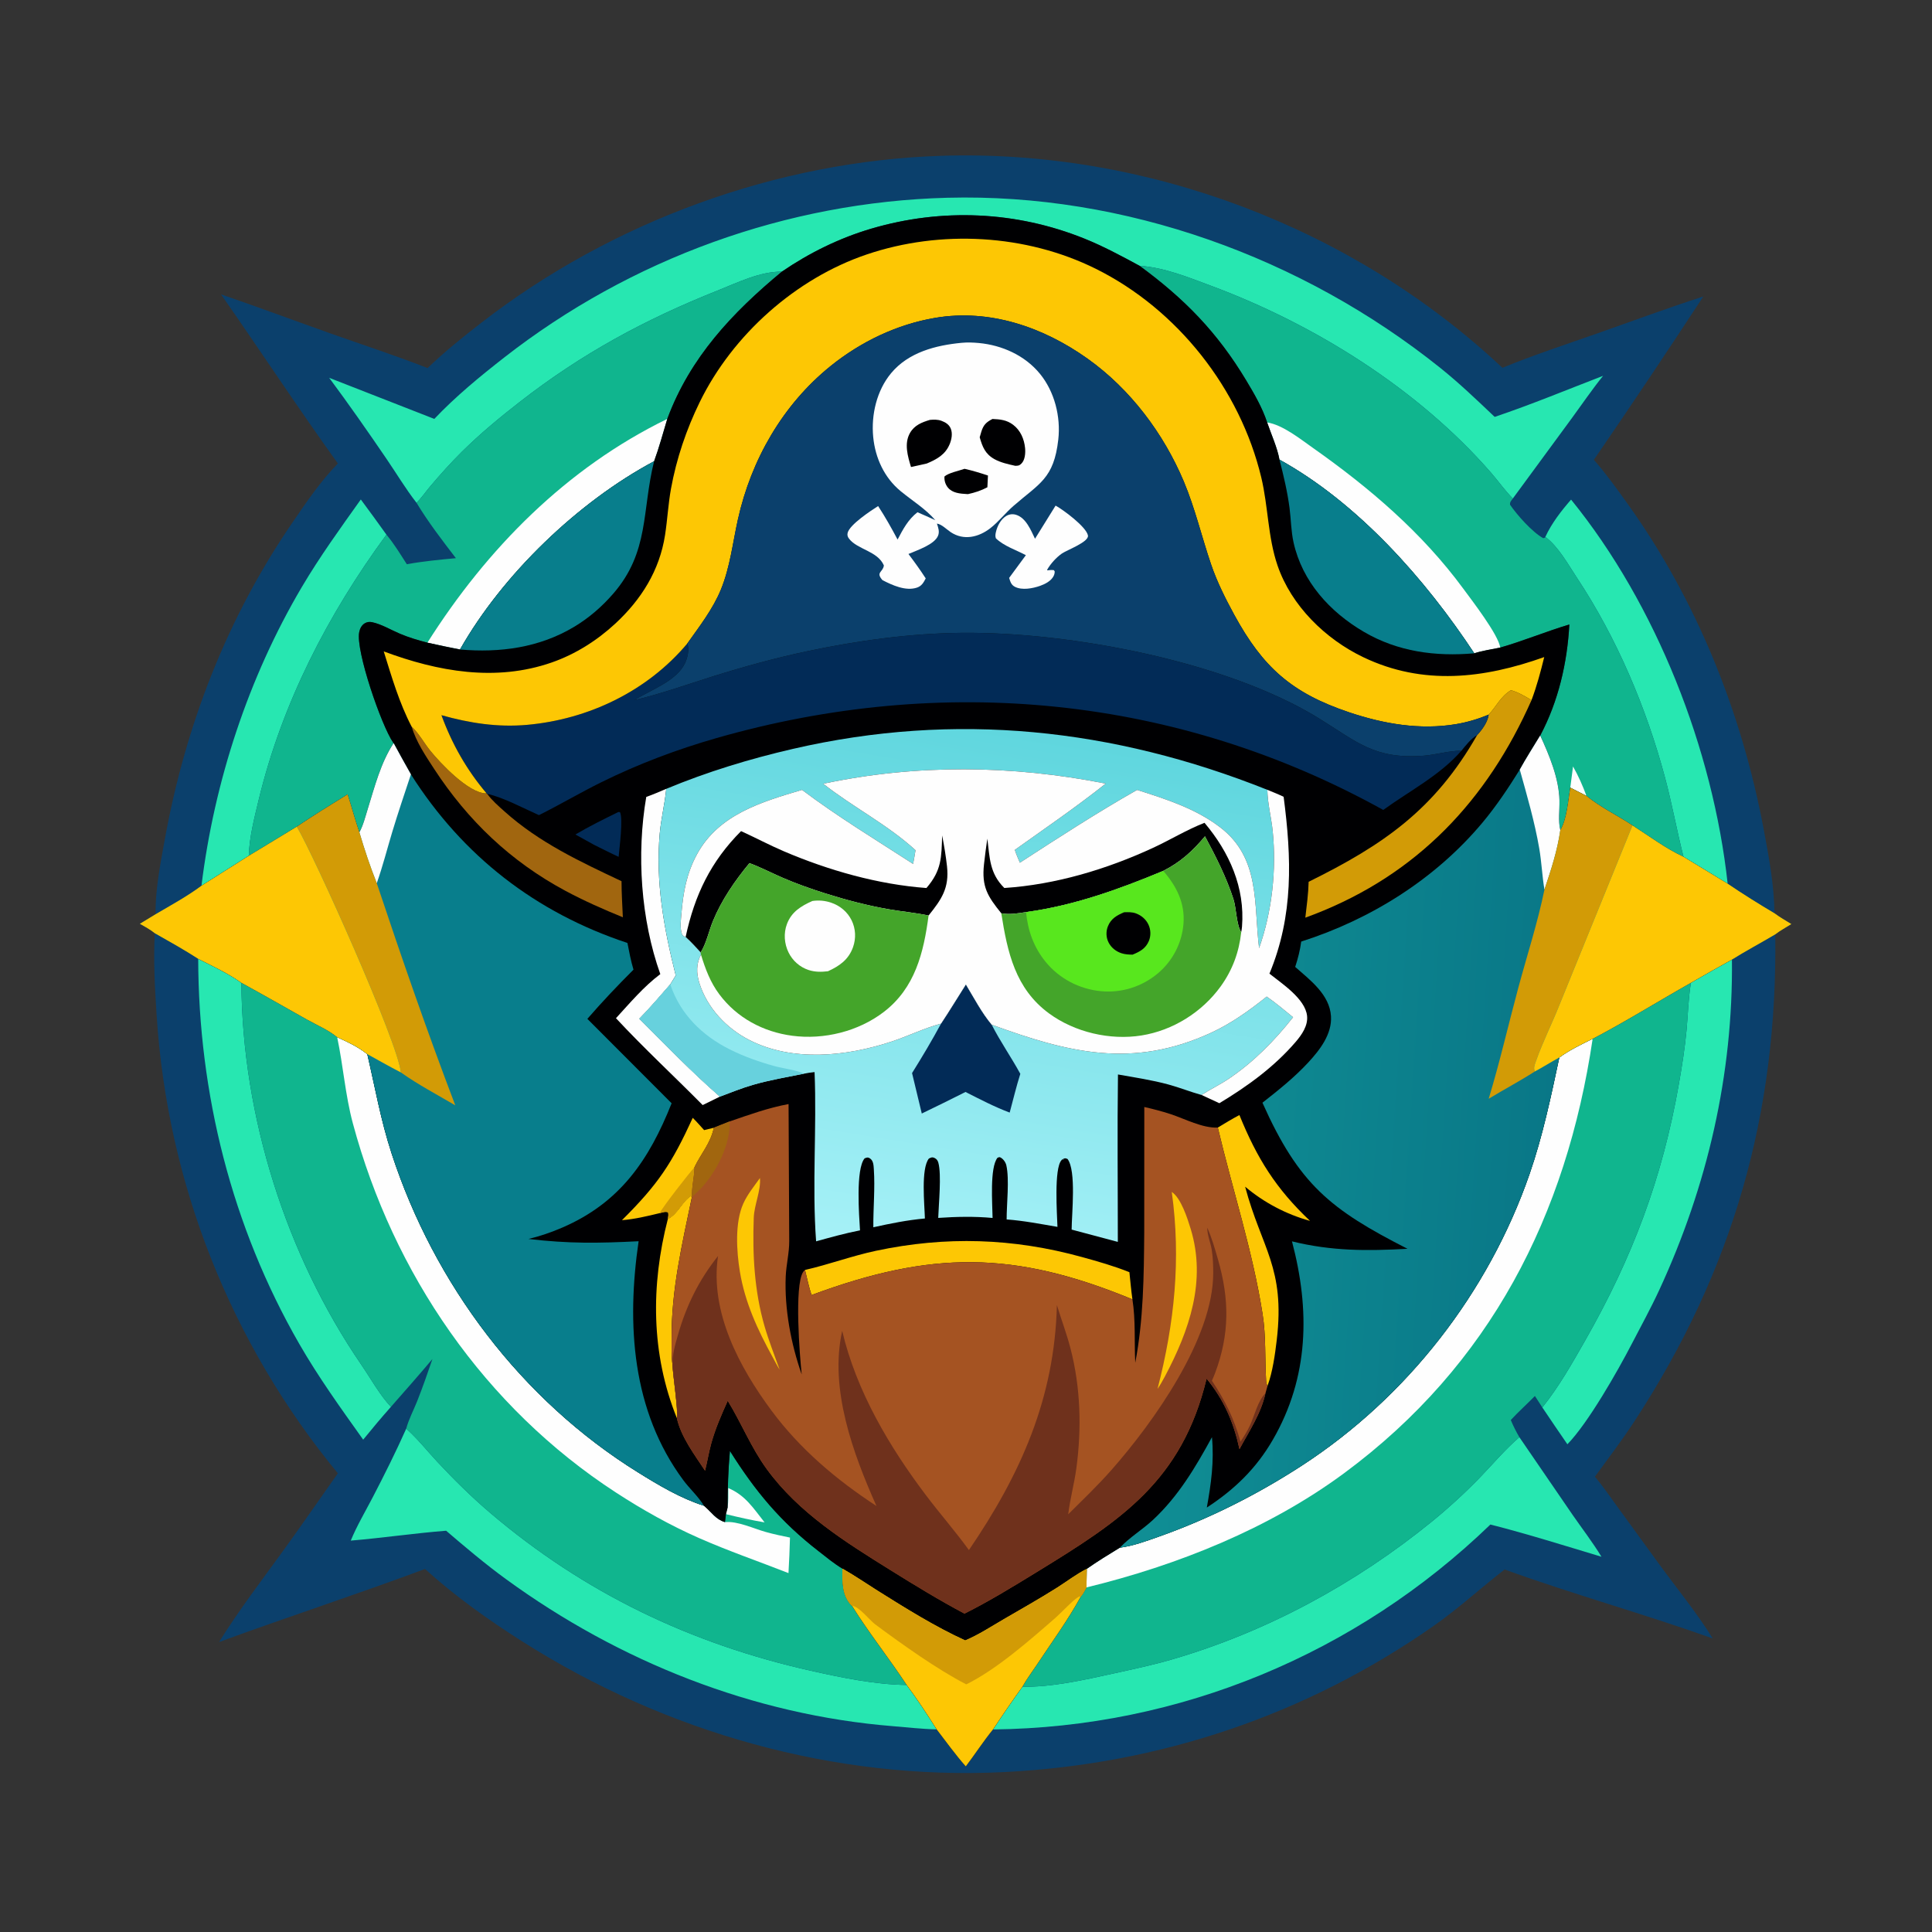 <svg width="1024" height="1024" viewBox="0 0 1024 1024" fill="none" xmlns="http://www.w3.org/2000/svg">
<rect x="0" y="0" width="1024" height="1024" fill="#333333" stroke="none"/>
<path d="M226.64 195.08C235.657 186.405 245.513 178.49 255.403 170.837C324.404 117.441 411.695 85.369 498.992 82.58C607.487 79.113 717.162 120.572 796.308 194.939C812.994 188.103 830.336 182.438 847.347 176.456C865.792 169.97 884.173 163.138 902.781 157.148C883.76 186.207 864.446 215.073 844.786 243.704C851.224 251.046 856.987 259.107 862.671 267.036C899.327 318.173 923.13 377.653 934.756 439.326C937.526 454.021 940.322 469.055 940.523 484.051C932.086 479.044 923.812 473.891 915.699 468.371L892.282 454.116C882.96 449.84 873.905 443.023 865.24 437.485C857.264 432.185 848.26 427.934 840.869 421.86L832.278 417.481C831.175 424.107 830.516 434.218 826.987 440.006C825.728 435.156 826.657 429.185 826.523 424.157C826.211 412.399 821.18 400.417 816.336 389.868C825.956 371.77 830.683 351.36 831.781 330.998C819.463 334.673 807.57 339.667 795.152 343.227C790.634 344.168 785.759 344.824 781.385 346.266C755.45 306.982 719.802 266.639 678.147 243.623C677.02 237.265 673.734 230.101 671.625 223.903C669.041 216.052 664.806 208.772 660.57 201.715C645.279 176.235 627.92 158.412 603.981 140.872C594.423 135.7 584.842 130.535 574.749 126.467C538.576 111.89 499.164 110.176 461.766 121.203C444.898 126.176 428.915 134.049 414.412 143.964C388.118 165.755 365.775 189.424 353.671 222.029C351.415 229.509 349.373 237.149 346.683 244.481C306.461 265.931 266.357 304.461 243.819 344.249C238.041 343.107 232.283 341.914 226.536 340.62C221.55 339.331 216.71 337.902 211.961 335.891C207.24 333.891 202.234 330.849 197.23 329.776C195.874 329.484 194.536 329.639 193.331 330.366C191.645 331.383 190.76 333.188 190.39 335.063C188.446 344.924 202.213 384.646 208.329 393.501C208.425 393.64 208.531 393.771 208.633 393.906C201.815 404.253 198.598 417.005 194.942 428.745C193.664 432.848 192.556 437.409 190.486 441.179C188.172 434.576 186.402 427.697 184.234 421.026C175.19 426.599 166.14 432.235 157.312 438.143L131.86 453.59L106.779 469.457C99.168 475.122 90.638 479.75 82.461 484.558C82.297 471.421 84.981 457.979 87.311 445.095C98.229 384.718 120.197 327.773 154.953 277.023C162.385 266.17 169.869 255.102 179.074 245.657C157.902 216.197 137.917 185.78 117.154 156.017C136.763 162.725 156.221 170.011 175.761 176.932C192.711 182.935 209.892 188.543 226.64 195.08Z" fill="#0B406C"/>
<path d="M832.702 264.796C877.92 320.464 907.912 397.224 915.699 468.371L892.282 454.116C888.736 440.108 886.184 425.889 882.434 411.915C872.55 375.075 856.959 338.203 835.877 306.341C831.029 299.015 826.122 289.928 819.074 284.563C822.38 277.336 827.512 270.763 832.702 264.796Z" fill="#27E7B1"/>
<path d="M191.24 264.733C195.808 270.921 200.367 277.111 204.819 283.383C173.796 325.604 149.4 372.9 137.084 424.045C134.807 433.498 132.143 443.849 131.86 453.59L106.779 469.457C113.56 414.305 131.65 359.055 160.002 311.092C169.514 295.001 180.406 279.944 191.24 264.733Z" fill="#27E7B1"/>
<path d="M230.193 222.032C241.501 210.121 254.293 199.594 267.222 189.5C334.264 137.158 416.962 107.055 502.047 104.814C596.14 102.336 690.233 136.406 763.398 195.011C773.5 203.103 782.832 212.066 792.211 220.968C811.644 214.418 830.54 206.557 849.67 199.197C843.887 206.36 838.634 214.096 833.188 221.526L801.823 264.229C797.679 260.051 794.181 255.042 790.304 250.586C751.618 206.131 696.79 171.923 641.884 151.479C629.653 146.925 617.137 141.774 603.981 140.872C594.423 135.7 584.842 130.535 574.749 126.467C538.576 111.89 499.164 110.176 461.766 121.203C444.898 126.176 428.915 134.049 414.412 143.964C402.693 143.914 391.215 149.673 380.496 153.935C341.798 169.324 308.428 187.389 275.483 213.023C264.845 221.301 254.385 229.954 244.8 239.447C238.943 245.248 233.444 251.401 228.109 257.682C225.676 260.547 223.442 263.892 220.77 266.494C215.083 259.215 210.121 250.918 204.906 243.273C194.993 228.738 184.963 214.373 174.474 200.246L230.193 222.032Z" fill="#27E7B1"/>
<path d="M220.77 266.494C223.442 263.892 225.676 260.547 228.109 257.682C233.444 251.401 238.943 245.248 244.8 239.447C254.385 229.954 264.845 221.301 275.483 213.023C308.428 187.389 341.798 169.324 380.496 153.935C391.215 149.673 402.693 143.914 414.412 143.964C388.118 165.755 365.775 189.424 353.671 222.029C351.415 229.509 349.373 237.149 346.683 244.481C306.461 265.931 266.357 304.461 243.819 344.249C238.041 343.107 232.283 341.914 226.536 340.62C221.55 339.331 216.71 337.902 211.961 335.891C207.24 333.891 202.234 330.849 197.23 329.776C195.874 329.484 194.536 329.639 193.331 330.366C191.645 331.383 190.76 333.188 190.39 335.063C188.446 344.924 202.213 384.646 208.329 393.501C208.425 393.64 208.531 393.771 208.633 393.906C201.815 404.253 198.598 417.005 194.942 428.745C193.664 432.848 192.556 437.409 190.486 441.179C188.172 434.576 186.402 427.697 184.234 421.026C175.19 426.599 166.14 432.235 157.312 438.143L131.86 453.59C132.143 443.849 134.807 433.498 137.084 424.045C149.4 372.9 173.796 325.604 204.819 283.383C208.884 288.22 212.199 293.755 215.627 299.051C224.16 297.502 232.999 296.639 241.638 295.845C234.45 286.502 226.844 276.583 220.77 266.494Z" fill="#10B58E"/>
<path d="M226.536 340.62C258.087 290.775 300.226 248.056 353.671 222.029C351.415 229.509 349.373 237.149 346.683 244.481C306.461 265.931 266.357 304.461 243.819 344.249C238.041 343.107 232.283 341.914 226.536 340.62Z" fill="#FEFEFE"/>
<path d="M603.981 140.872C617.137 141.774 629.653 146.925 641.884 151.479C696.79 171.923 751.618 206.131 790.304 250.586C794.181 255.042 797.679 260.051 801.823 264.229C800.946 265.473 800.226 265.976 800.353 267.525C804.158 273.051 812.084 282.015 817.941 285.248L818.838 284.997L819.074 284.563C826.122 289.928 831.029 299.015 835.877 306.341C856.959 338.203 872.55 375.075 882.434 411.915C886.184 425.889 888.736 440.108 892.282 454.116C882.96 449.84 873.905 443.023 865.24 437.485C857.264 432.185 848.26 427.934 840.869 421.86L832.278 417.481C831.175 424.107 830.516 434.218 826.987 440.006C825.728 435.156 826.657 429.185 826.523 424.157C826.211 412.399 821.18 400.417 816.336 389.868C825.956 371.77 830.683 351.36 831.781 330.998C819.463 334.673 807.57 339.667 795.152 343.227C790.634 344.168 785.759 344.824 781.385 346.266C755.45 306.982 719.802 266.639 678.147 243.623C677.02 237.265 673.734 230.101 671.625 223.903C669.041 216.052 664.806 208.772 660.57 201.715C645.279 176.235 627.92 158.412 603.981 140.872Z" fill="#10B58E"/>
<path d="M832.278 417.481L833.739 406.249C836.601 411.285 838.859 416.433 840.869 421.86L832.278 417.481Z" fill="#FEFEFE"/>
<path d="M671.625 223.903C679.802 225.148 689.113 232.634 695.814 237.355C725.827 258.498 753.746 282.311 775.607 312.063C780.164 318.264 794.195 336.417 795.152 343.227C790.634 344.168 785.759 344.824 781.385 346.266C755.45 306.982 719.802 266.639 678.147 243.623C677.02 237.265 673.734 230.101 671.625 223.903Z" fill="#FEFEFE"/>
<path d="M82.053 494.636C89.8 499.019 97.573 503.355 105.05 508.191C112.772 512.099 120.866 515.858 127.938 520.885C139.563 527.241 151.048 533.82 162.597 540.31C167.719 543.189 174.265 545.972 178.703 549.723C184.153 552.227 189.248 554.538 194.024 558.223C194.235 558.385 194.453 558.539 194.668 558.698C198.879 576.735 201.743 593.534 207.564 611.375C230.151 680.605 276.212 741.964 338.301 780.477C349.28 787.287 360.724 794.136 373.082 798.065L373.512 798.43C377.184 801.591 379.384 805.321 384.24 806.76L384.768 802.539L385.65 799.047C385.64 788.942 385.975 779.096 386.868 769.031C400.422 790.54 413.661 806.485 433.821 822.122C437.848 825.246 442.18 828.875 446.565 831.441C446.461 838.318 446.192 845.651 451.359 850.972C451.424 851.038 451.51 851.082 451.585 851.137C460.606 865.616 471.219 878.867 480.564 893.071C486.183 900.65 491.418 908.599 496.435 916.588C501.486 923.174 506.387 930.021 511.892 936.232C516.774 929.776 521.221 922.904 526.316 916.633C531.373 908.99 536.533 901.459 541.888 894.022C544.104 889.992 547.042 886.145 549.589 882.291C557.424 870.439 566.098 858.594 572.901 846.126C574.084 844.885 574.974 842.86 575.859 841.366L575.989 831.547C581.695 827.558 587.6 823.925 593.544 820.308C600.608 819.377 607.482 816.83 614.176 814.461C640.761 805.056 666.305 792.197 689.94 776.845C745.822 740.546 788.898 685.156 810.715 622.211C817.682 602.112 822.048 581.259 826.473 560.488C831.986 556.459 838.047 553.608 844.139 550.578C861.764 541.349 878.875 530.667 896.218 520.88C903.418 516.699 910.69 512.65 917.96 508.594C925.508 503.898 933.292 499.769 940.923 495.24C942.209 590.365 918.506 673.35 866.463 753.044C859.844 763.181 852.474 772.892 845.339 782.674C849.604 787.724 853.361 793.295 857.265 798.63L878.852 828.302C888.466 841.56 899.171 854.497 907.773 868.411C871.279 855.382 833.917 845.045 797.475 831.864C784.778 841.691 773.03 852.548 759.838 861.778C692.291 909.033 614.606 935.12 532.306 939.238C442.428 943.736 352.691 918.165 276.957 870.081C258.733 858.511 241.288 846.085 225.254 831.591C189.096 845.073 152.358 857.041 116.108 870.312C126.475 853.653 138.439 837.983 149.951 822.11C159.825 808.496 169.342 794.609 179.073 780.89C122.287 711.994 88.735 627.221 83.019 538.156C82.099 523.835 81.25 508.947 82.053 494.636Z" fill="#0B406C"/>
<path d="M105.05 508.191C112.772 512.099 120.866 515.858 127.938 520.885C128.371 591.482 151.607 665.096 191.473 723.288C196.341 730.393 201.382 739.54 207.21 745.652C202.152 751.352 197.293 757.13 192.496 763.053C180.664 746.444 168.746 729.902 158.566 712.2C122.831 650.059 105.232 579.665 105.05 508.191Z" fill="#27E7B1"/>
<path d="M917.96 508.594C918.637 569.463 904.961 628.547 879.436 683.738C874.958 693.422 869.79 702.804 864.88 712.274C857.345 726.807 841.703 754.287 830.75 765.498C826.322 758.997 821.816 752.538 817.475 745.981C826.28 734.965 833.161 722.788 840.125 710.568C865.17 666.616 881.039 624.654 889.826 574.613C891.492 565.126 893.037 555.387 893.92 545.796C894.657 537.798 894.85 529.645 896.085 521.712L896.218 520.88C903.418 516.699 910.69 512.65 917.96 508.594Z" fill="#27E7B1"/>
<path d="M215.304 757.23L215.813 757.682C221.513 762.797 226.445 769.044 231.673 774.654C240.524 784.15 249.982 793.502 259.878 801.915C309.756 844.317 366.087 871.258 429.854 885.55C446.113 889.194 463.853 892.866 480.564 893.071C486.183 900.65 491.418 908.599 496.435 916.588C488.808 916.465 481.055 915.535 473.439 914.924C399.275 908.978 328.233 880.719 268.229 837.009C257.199 828.975 246.811 820.185 236.453 811.315C219.604 812.647 202.786 815.136 185.907 816.556C189.164 808.664 193.603 801.186 197.544 793.609C203.782 781.613 209.795 769.585 215.304 757.23Z" fill="#27E7B1"/>
<path d="M805.288 761.726L833.482 802.872C838.608 810.272 844.129 817.418 848.816 825.111C829.253 819.231 809.738 813.067 789.938 808.027C718.996 876.566 625.11 915.632 526.316 916.633C531.373 908.99 536.533 901.459 541.888 894.022C557.741 894.218 574.296 890.466 589.702 887.086C600.218 884.779 610.789 882.552 621.132 879.545C671.329 864.95 718.513 839.356 758.983 806.406C767.79 799.236 776.35 791.387 784.254 783.235C791.245 776.023 797.656 768.304 805.288 761.726Z" fill="#27E7B1"/>
<path d="M896.218 520.88L896.085 521.712C894.85 529.645 894.657 537.798 893.92 545.796C893.037 555.387 891.492 565.126 889.826 574.613C881.039 624.654 865.17 666.616 840.125 710.568C833.161 722.788 826.28 734.965 817.475 745.981L813.531 739.91C809.332 744.206 804.823 748.234 800.752 752.645C802.081 755.824 803.544 758.754 805.288 761.726C797.656 768.304 791.245 776.023 784.254 783.235C776.35 791.387 767.79 799.236 758.983 806.406C718.513 839.356 671.329 864.95 621.132 879.545C610.789 882.552 600.218 884.779 589.702 887.086C574.296 890.466 557.741 894.218 541.888 894.022C544.104 889.992 547.042 886.145 549.589 882.291C557.424 870.439 566.098 858.594 572.901 846.126C574.084 844.885 574.974 842.86 575.859 841.366L575.989 831.547C581.695 827.558 587.6 823.925 593.544 820.308C600.608 819.377 607.482 816.83 614.176 814.461C640.761 805.056 666.305 792.197 689.94 776.845C745.822 740.546 788.898 685.156 810.715 622.211C817.682 602.112 822.048 581.259 826.473 560.488C831.986 556.459 838.047 553.608 844.139 550.578C861.764 541.349 878.875 530.667 896.218 520.88Z" fill="#10B58E"/>
<path d="M844.139 550.578C830.24 644.286 789.775 723.532 712.659 780.64C672.664 810.258 623.961 829.668 575.859 841.366L575.989 831.547C581.695 827.558 587.6 823.925 593.544 820.308C600.608 819.377 607.482 816.83 614.176 814.461C640.761 805.056 666.305 792.197 689.94 776.845C745.822 740.546 788.898 685.156 810.715 622.211C817.682 602.112 822.048 581.259 826.473 560.488C831.986 556.459 838.047 553.608 844.139 550.578Z" fill="#FEFEFE"/>
<path d="M127.938 520.885C139.563 527.241 151.048 533.82 162.597 540.31C167.719 543.189 174.265 545.972 178.703 549.723C184.153 552.227 189.248 554.538 194.024 558.223C194.235 558.385 194.453 558.539 194.668 558.698C198.879 576.735 201.743 593.534 207.564 611.375C230.151 680.605 276.212 741.964 338.301 780.477C349.28 787.287 360.724 794.136 373.082 798.065L373.512 798.43C377.184 801.591 379.384 805.321 384.24 806.76L384.768 802.539L385.65 799.047C385.64 788.942 385.975 779.096 386.868 769.031C400.422 790.54 413.661 806.485 433.821 822.122C437.848 825.246 442.18 828.875 446.565 831.441C446.461 838.318 446.192 845.651 451.359 850.972C451.424 851.038 451.51 851.082 451.585 851.137C460.606 865.616 471.219 878.867 480.564 893.071C463.853 892.866 446.113 889.194 429.854 885.55C366.087 871.258 309.756 844.317 259.878 801.915C249.982 793.502 240.524 784.15 231.673 774.654C226.445 769.044 221.513 762.797 215.813 757.682L215.304 757.23C216.544 752.45 219.273 747.286 221.125 742.62C224.047 735.261 226.64 727.8 229.198 720.308C222.004 728.873 214.591 737.249 207.21 745.652C201.382 739.54 196.341 730.393 191.473 723.288C151.607 665.096 128.371 591.482 127.938 520.885Z" fill="#10B58E"/>
<path d="M385.992 788.706C395.127 792.546 399.335 799.462 405.239 806.895C398.337 805.731 391.565 804.198 384.768 802.539L385.65 799.047C386.1 795.607 386.013 792.167 385.992 788.706Z" fill="#FEFEFE"/>
<path d="M178.703 549.723C184.153 552.227 189.248 554.538 194.024 558.223C194.235 558.385 194.453 558.539 194.668 558.698C198.879 576.735 201.743 593.534 207.564 611.375C230.151 680.605 276.212 741.964 338.301 780.477C349.28 787.287 360.724 794.136 373.082 798.065L373.512 798.43C377.184 801.591 379.384 805.321 384.24 806.76C390.863 806.065 399.568 810.236 405.99 812.016C410.196 813.182 414.431 814.092 418.707 814.95C418.568 821.234 418.253 827.498 417.91 833.773C402.139 827.587 386.072 822.071 370.563 815.231C355.183 808.447 340.525 800.218 326.445 791.06C256.882 745.81 208.479 675.109 187.036 595.449C182.971 580.349 181.936 564.937 178.703 549.723Z" fill="#FEFEFE"/>
<path d="M414.412 143.964C428.915 134.049 444.898 126.176 461.766 121.203C499.164 110.176 538.576 111.89 574.749 126.467C584.842 130.535 594.423 135.7 603.981 140.872C627.92 158.412 645.279 176.235 660.57 201.715C664.806 208.772 669.041 216.052 671.625 223.903C673.734 230.101 677.02 237.265 678.147 243.623C719.802 266.639 755.45 306.982 781.385 346.266C785.759 344.824 790.634 344.168 795.152 343.227C807.57 339.667 819.463 334.673 831.781 330.998C830.683 351.36 825.956 371.77 816.336 389.868C821.18 400.417 826.211 412.399 826.523 424.157C826.657 429.185 825.728 435.156 826.987 440.006C830.516 434.218 831.175 424.107 832.278 417.481L840.869 421.86C848.26 427.934 857.264 432.185 865.24 437.485C873.905 443.023 882.96 449.84 892.282 454.116L915.699 468.371C923.812 473.891 932.086 479.044 940.523 484.051C943.376 486.153 946.427 487.938 949.458 489.768C946.664 491.54 943.521 493.215 940.923 495.24C933.292 499.769 925.508 503.898 917.96 508.594C910.69 512.65 903.418 516.699 896.218 520.88C878.875 530.667 861.764 541.349 844.139 550.578C838.047 553.608 831.986 556.459 826.473 560.488C822.048 581.259 817.682 602.112 810.715 622.211C788.898 685.156 745.822 740.546 689.94 776.845C666.305 792.197 640.761 805.056 614.176 814.461C607.482 816.83 600.608 819.377 593.544 820.308C587.6 823.925 581.695 827.558 575.989 831.547L575.859 841.366C574.974 842.86 574.084 844.885 572.901 846.126C566.098 858.594 557.424 870.439 549.589 882.291C547.042 886.145 544.104 889.992 541.888 894.022C536.533 901.459 531.373 908.99 526.316 916.633C521.221 922.904 516.774 929.776 511.892 936.232C506.387 930.021 501.486 923.174 496.435 916.588C491.418 908.599 486.183 900.65 480.564 893.071C471.219 878.867 460.606 865.616 451.585 851.137C451.51 851.082 451.424 851.038 451.359 850.972C446.192 845.651 446.461 838.318 446.565 831.441C442.18 828.875 437.848 825.246 433.821 822.122C413.661 806.485 400.422 790.54 386.868 769.031C385.975 779.096 385.64 788.942 385.65 799.047L384.768 802.539L384.24 806.76C379.384 805.321 377.184 801.591 373.512 798.43L373.082 798.065C360.724 794.136 349.28 787.287 338.301 780.477C276.212 741.964 230.151 680.605 207.564 611.375C201.743 593.534 198.879 576.735 194.668 558.698C194.453 558.539 194.235 558.385 194.024 558.223C189.248 554.538 184.153 552.227 178.703 549.723C174.265 545.972 167.719 543.189 162.597 540.31C151.048 533.82 139.563 527.241 127.938 520.885C120.866 515.858 112.772 512.099 105.05 508.191C97.573 503.355 89.799 499.019 82.053 494.636C79.629 492.656 76.826 491.189 74.124 489.629L82.461 484.558C90.638 479.75 99.168 475.122 106.779 469.457L131.86 453.59L157.312 438.143C166.14 432.235 175.19 426.599 184.234 421.026C186.402 427.697 188.172 434.576 190.486 441.179C192.556 437.409 193.664 432.848 194.942 428.745C198.598 417.005 201.815 404.253 208.633 393.906C208.531 393.771 208.425 393.64 208.329 393.501C202.213 384.646 188.446 344.924 190.39 335.063C190.76 333.188 191.645 331.383 193.331 330.366C194.536 329.639 195.874 329.484 197.23 329.776C202.234 330.849 207.24 333.891 211.961 335.891C216.71 337.902 221.55 339.331 226.536 340.62C232.283 341.914 238.041 343.107 243.819 344.249C266.357 304.461 306.461 265.931 346.683 244.481C349.373 237.149 351.415 229.509 353.671 222.029C365.775 189.424 388.118 165.755 414.412 143.964Z" fill="#000002"/>
<path d="M327.765 430.371L328.591 430.454C330.371 433.825 328.286 449.539 327.89 454.141C323.493 452.14 319.178 449.888 314.838 447.76L304.979 442.304C312.359 437.932 320.07 434.148 327.765 430.371Z" fill="#022B57"/>
<path d="M353.972 646.09C359.416 643.316 361.282 637.165 366.133 633.896L366.663 634.743C361.462 659.69 355.84 683.556 355.951 709.233C355.97 713.828 355.754 718.692 356.431 723.24C356.648 729.146 359.569 747.739 358.749 751.623C345.025 717.633 344.9 681.215 353.972 646.09Z" fill="#FDC704"/>
<path d="M367.176 592.47C369.269 594.544 371.218 596.803 373.207 598.98C374.936 598.602 376.651 598.156 378.369 597.726C376.616 606.074 371.603 611.326 368.089 618.693C368.014 623.866 366.471 629.381 366.775 634.393L366.663 634.743L366.133 633.896C361.282 637.165 359.416 643.316 353.972 646.09C354.202 644.796 354.393 643.892 354.112 642.585C352.656 641.949 351.135 642.644 349.607 643C343.036 644.591 336.411 646.193 329.655 646.718C348.867 627.615 356.045 616.739 367.176 592.47Z" fill="#FDC704"/>
<path d="M368.089 618.693C368.014 623.866 366.471 629.381 366.775 634.393L366.663 634.743L366.133 633.896C361.282 637.165 359.416 643.316 353.972 646.09C354.202 644.796 354.393 643.892 354.112 642.585C352.656 641.949 351.135 642.644 349.607 643C351.252 639.722 365.231 621.725 368.089 618.693Z" fill="#D29B06"/>
<path d="M645.465 597.633C649.246 595.354 653.007 593.053 656.915 590.993C666.234 613.929 676.26 630.021 694.347 647.099C681.7 643.596 669.974 637.414 659.941 628.968C668.685 661.741 681.233 671.841 676.71 710.168C675.798 717.897 674.513 727.18 671.826 734.518C671.201 733.558 671.127 732.678 671.061 731.561C670.363 719.79 671.059 708.345 669.211 696.56C663.925 662.848 653.287 630.707 645.465 597.633Z" fill="#FDC704"/>
<path d="M353.118 418.109L353.059 418.726C352.269 426.406 350.385 433.947 349.692 441.642C347.372 467.417 351.878 492.116 358.15 517.016C357.191 518.589 356.251 520.178 355.255 521.728C349.904 527.877 344.553 534.111 338.859 539.946C352.895 553.943 366.618 568.224 381.568 581.234L372.429 585.712C357.168 570.273 341.272 555.579 326.478 539.667C333.893 531.573 341.166 522.913 349.978 516.306C339.663 487.312 337.306 452.77 342.535 422.386C346.121 421.136 349.615 419.576 353.118 418.109Z" fill="#FEFEFE"/>
<path d="M218.152 385.098C218.265 385.203 218.38 385.306 218.491 385.413C222.176 388.96 224.776 393.813 227.991 397.806C233.379 404.496 248.15 420.165 257.346 420.484C257.522 420.49 257.698 420.472 257.873 420.466L258.229 420.76C260.749 424.25 264.219 427.228 267.419 430.099C285.722 446.525 307.405 456.66 329.422 467.047C329.436 473.42 329.841 479.811 330.127 486.178C319.799 481.963 309.455 477.406 299.624 472.123C270.62 456.534 248.006 434.952 230.068 407.492C225.508 400.512 220.56 393.131 218.152 385.098Z" fill="#A1660F"/>
<path d="M426.671 673.099C439.341 670.219 451.526 665.653 464.24 662.949C501.31 655.066 536.983 656.197 573.449 666.253C581.918 668.588 590.445 671.007 598.606 674.283C599.116 679.081 599.524 683.916 600.212 688.691C537.234 662.663 493.392 662.948 430.126 686.392C428.688 682.089 427.785 677.502 426.671 673.099Z" fill="#FDC704"/>
<path d="M789.048 378.767C793.211 374.292 795.403 369.088 800.856 365.821C804.839 366.978 808.211 368.975 811.723 371.121C788.236 424.174 751.28 463.36 696.605 484.599C695.027 485.212 693.441 485.803 691.851 486.384C692.585 480.117 693.445 473.673 693.608 467.367C733.264 447.791 760.437 429.061 782.906 389.615C785.642 386.611 788.43 382.856 789.048 378.767Z" fill="#D29B06"/>
<path d="M678.147 243.623C719.802 266.639 755.45 306.982 781.385 346.266C760.805 348.066 740.839 345.43 722.808 334.85C704.801 324.284 690.205 308.247 685.601 287.473C684.281 281.519 684.264 275.2 683.471 269.149C682.333 260.464 680.317 252.093 678.147 243.623Z" fill="#087E8C"/>
<path d="M346.683 244.481C340.132 270.742 344.285 292.447 325.021 314.661C319.008 321.594 312.172 327.508 304.297 332.233C285.832 343.312 264.998 346.08 243.819 344.249C266.357 304.461 306.461 265.931 346.683 244.481Z" fill="#087E8C"/>
<path d="M575.989 831.547L575.859 841.366C574.974 842.86 574.084 844.885 572.901 846.126C566.098 858.594 557.424 870.439 549.589 882.291C547.042 886.145 544.104 889.992 541.888 894.022C536.533 901.459 531.373 908.99 526.316 916.633C521.221 922.904 516.774 929.776 511.892 936.232C506.387 930.021 501.486 923.174 496.435 916.588C491.418 908.599 486.183 900.65 480.564 893.071C471.219 878.867 460.606 865.616 451.585 851.137C451.51 851.082 451.424 851.038 451.359 850.972C446.192 845.651 446.461 838.318 446.565 831.441C452.813 834.971 458.823 839.125 464.907 842.945C479.817 852.304 495.565 862.163 511.581 869.468C518.616 866.521 525.353 862.087 531.943 858.26C541.414 852.76 551.005 847.343 560.269 841.497C565.463 838.218 570.495 834.302 575.989 831.547Z" fill="#FDC704"/>
<path d="M575.989 831.547L575.859 841.366C574.974 842.86 574.084 844.885 572.901 846.126C572.427 846.244 571.905 846.241 571.478 846.481C568.829 847.967 562.285 854.979 559.485 857.419C545.893 869.266 528.337 884.765 512.15 892.749C496.629 884.757 478.112 871.493 463.936 860.994C460.81 858.679 455.192 851.286 451.585 851.137C451.51 851.082 451.424 851.038 451.359 850.972C446.192 845.651 446.461 838.318 446.565 831.441C452.813 834.971 458.823 839.125 464.907 842.945C479.817 852.304 495.565 862.163 511.581 869.468C518.616 866.521 525.353 862.087 531.943 858.26C541.414 852.76 551.005 847.343 560.269 841.497C565.463 838.218 570.495 834.302 575.989 831.547Z" fill="#D29B06"/>
<path d="M336.232 371.093C350.54 367.688 364.097 362.792 378.1 358.406C394.4 353.301 411.08 348.71 427.796 345.173C454.458 339.533 482.345 335.692 509.635 335.411C566.801 334.823 650.019 350.457 699.141 380.799C719.272 393.235 728.494 402.48 754.408 400.556C761.11 400.058 767.92 397.858 774.586 397.896C763.236 410.92 747.002 419.261 733.148 429.284C623.923 368.721 499.393 356.914 379.731 391.202C358.855 397.184 338.239 404.951 318.757 414.577C307.566 420.107 296.818 426.482 285.655 432.037C277.61 428.486 266.576 422.524 258.229 420.76L257.873 420.466C247.353 408.066 239.557 394.329 233.974 379.07C248.993 383.269 263.733 385.581 279.368 384.185C311.954 381.276 343.186 366.268 364.299 341.057C365.449 344.141 364.443 348.644 363.043 351.549C358.442 361.096 344.864 365.599 336.232 371.093Z" fill="#022B57"/>
<path d="M353.118 418.109C374.881 409.06 397.289 402.232 420.241 396.931C506.424 377.023 590.028 386.033 671.721 418.616C671.859 426.139 673.823 433.177 674.565 440.597C676.609 461.031 674.227 483.137 667.347 502.521C664.447 479.018 668.05 454.981 646.89 438.627C633.984 428.651 618.034 423.528 602.676 418.675C581.562 430.633 560.908 444.044 540.553 457.244C539.614 455.004 538.603 452.777 537.885 450.456C554.094 438.902 570.466 427.722 586.053 415.317C536.345 405.505 485.965 404.902 436.315 415.399C452.047 427.769 470.463 437.094 485.238 450.624C484.817 453.039 484.461 455.487 483.96 457.886C464.322 445.18 443.769 432.719 425.094 418.65C403.643 425.01 380.942 431.661 369.466 452.697C363.922 462.858 362.088 472.982 361.156 484.388C360.893 487.609 360.339 491.486 361.307 494.624C361.549 495.41 361.73 495.729 362.429 496.172C362.685 496.334 363.117 496.472 363.41 496.576C366.284 499.043 368.807 502.001 371.387 504.774L371.526 505.978C368.965 510.774 369.057 515.834 370.649 520.949C374.757 534.142 385.04 545.062 397.219 551.259C420.253 562.979 448.851 559.894 472.564 552.051C481.307 549.16 489.928 544.912 498.781 542.537C503.314 535.722 507.537 528.705 511.937 521.804C516.213 528.883 520.312 536.769 525.618 543.1C566.046 557.899 600.194 566.603 641.845 547.404C652.638 542.429 662.143 535.611 671.382 528.214C676.292 531.637 680.724 535.378 685.359 539.149C675.57 551.555 664.31 563.036 651.126 571.856C646.507 574.946 641.492 577.342 636.831 580.352C630.935 578.733 625.216 576.415 619.292 574.809C610.536 572.433 601.474 571.074 592.545 569.494C592.15 599.053 592.488 628.662 592.472 658.227L567.987 651.709C568.035 643.304 570.522 620.533 565.839 614.311C564.621 613.78 564.653 613.842 563.377 614.253L564.027 614.589L563.106 614.45C562.948 614.602 562.781 614.746 562.632 614.906C558.554 619.294 560.269 643.642 560.476 650.27C551.557 648.756 542.571 646.984 533.54 646.33C533.504 638.304 535.081 625.151 533.381 617.653C533.021 616.063 531.797 614.314 530.364 613.531C529.639 613.135 529.432 613.398 528.711 613.62C524.48 618.814 526.015 638.272 526.09 645.546C516.525 644.651 506.849 644.866 497.277 645.52C497.517 638.218 499.092 622.599 497.346 616.265C497.026 615.106 496.426 614.251 495.298 613.736C494.034 613.159 493.452 613.527 492.325 614.057C488.034 619.433 490.024 638.387 490.215 645.823C480.876 646.666 472.027 648.462 462.884 650.482C462.8 640.267 463.848 629.895 463.149 619.704C463.008 617.648 462.958 615.102 460.978 613.9C459.884 613.235 459.294 613.552 458.251 613.972C453.463 619.653 455.347 644.385 455.824 652.117C447.987 653.632 440.25 655.825 432.553 657.928C430.359 628.194 432.969 598.033 431.734 568.235C429.825 568.383 428.002 568.71 426.124 569.076C417.101 570.897 407.882 572.438 399.039 575.004C393.059 576.74 387.387 579.061 381.568 581.234C366.618 568.224 352.895 553.943 338.859 539.946C344.553 534.111 349.904 527.877 355.255 521.728C356.251 520.178 357.191 518.589 358.15 517.016C351.878 492.116 347.372 467.417 349.692 441.642C350.385 433.947 352.269 426.406 353.059 418.726L353.118 418.109Z" fill="url(#paint0_linear_1_14429)"/>
<path d="M355.255 521.728C360.539 537.507 372.133 548.866 386.793 556.206C394.234 559.932 402.419 562.832 410.453 565.05C414.297 566.112 423.059 567.365 426.124 569.076C417.101 570.897 407.882 572.438 399.039 575.004C393.059 576.74 387.387 579.061 381.568 581.234C366.618 568.224 352.895 553.943 338.859 539.946C344.553 534.111 349.904 527.877 355.255 521.728Z" fill="#67D1DD"/>
<path d="M498.781 542.537C503.314 535.722 507.537 528.705 511.937 521.804C516.213 528.883 520.312 536.769 525.618 543.1C530.127 552.03 535.999 560.346 540.791 569.159C538.643 575.888 537.008 582.872 535.155 589.693C527.12 586.68 519.387 582.64 511.743 578.764C504.042 582.628 496.335 586.469 488.565 590.192L483.408 568.749C488.778 560.145 493.961 551.463 498.781 542.537Z" fill="#022B57"/>
<path d="M203.387 345.25C232.076 355.957 262.765 361.481 292.491 351.103C304.967 346.747 316.377 339.524 326.065 330.571C339.881 317.803 349.565 302.392 352.48 283.633C353.752 275.45 354.159 267.144 355.644 258.987C358.533 243.112 363.78 227.627 370.866 213.129C388.312 177.435 421.791 147.567 459.457 134.838C498.468 121.656 543.778 124.073 580.799 142.466C624.056 163.958 657.239 206.078 668.496 253.041C672.189 268.445 671.959 284.639 677.115 299.708C684.428 321.076 702.456 338.702 722.6 348.344C754.272 363.505 786.529 359.657 818.471 348.262C816.568 356.027 814.557 363.628 811.723 371.121C808.211 368.975 804.839 366.978 800.856 365.821C795.403 369.088 793.211 374.292 789.048 378.767C783.459 381.086 777.692 382.808 771.721 383.81C752.573 387.022 733.255 383.649 715.042 377.53C684.676 367.326 669.381 353.733 654.168 325.822C649.477 317.215 645.083 308.462 641.91 299.164C636.92 284.542 633.436 269.459 627.434 255.181C616.738 229.734 599.089 206.264 576.548 190.188C553.044 173.425 524.66 163.57 495.687 168.471C475.36 171.91 456.188 181.14 440.194 194.045C414.862 214.483 398.111 243.721 391.099 275.336C388.336 287.788 386.977 300.495 382.123 312.403C377.89 322.789 370.742 331.955 364.299 341.057C343.186 366.268 311.954 381.276 279.368 384.185C263.733 385.581 248.993 383.269 233.974 379.07C239.557 394.329 247.353 408.066 257.873 420.466C257.698 420.472 257.522 420.49 257.346 420.484C248.15 420.165 233.379 404.496 227.991 397.806C224.776 393.813 222.176 388.96 218.491 385.413C218.38 385.306 218.265 385.203 218.152 385.098C211.587 372.516 207.594 358.743 203.387 345.25Z" fill="#FDC704"/>
<path d="M436.315 415.399C485.965 404.902 536.345 405.505 586.053 415.317C570.466 427.722 554.094 438.902 537.885 450.456C538.603 452.777 539.614 455.004 540.553 457.244C560.908 444.044 581.562 430.633 602.676 418.675C618.034 423.528 633.984 428.651 646.89 438.627C668.05 454.981 664.447 479.018 667.347 502.521C674.227 483.137 676.609 461.031 674.565 440.597C673.823 433.177 671.859 426.139 671.721 418.616C674.619 419.804 677.534 420.95 680.351 422.323C684.582 454.681 685.674 485.209 672.828 516.057C679.322 521.245 691.773 529.317 692.77 538.405C693.341 543.61 689.979 548.443 686.755 552.204C675.385 565.466 661.158 575.769 646.285 584.725L636.831 580.352C641.492 577.342 646.507 574.946 651.126 571.856C664.31 563.036 675.57 551.555 685.359 539.149C680.724 535.378 676.292 531.637 671.382 528.214C662.143 535.611 652.638 542.429 641.845 547.404C600.194 566.603 566.046 557.899 525.618 543.1C520.312 536.769 516.213 528.883 511.937 521.804C507.537 528.705 503.314 535.722 498.781 542.537C489.928 544.912 481.307 549.16 472.564 552.051C448.851 559.894 420.253 562.979 397.219 551.259C385.04 545.062 374.757 534.142 370.649 520.949C369.057 515.834 368.965 510.774 371.526 505.978L371.387 504.774C368.807 502.001 366.284 499.043 363.41 496.576C363.117 496.472 362.685 496.334 362.429 496.172C361.73 495.729 361.549 495.41 361.307 494.624C360.339 491.486 360.893 487.609 361.156 484.388C362.088 472.982 363.922 462.858 369.466 452.697C380.942 431.661 403.643 425.01 425.094 418.65C443.769 432.719 464.322 445.18 483.96 457.886C484.461 455.487 484.817 453.039 485.238 450.624C470.463 437.094 452.047 427.769 436.315 415.399Z" fill="#FEFEFE"/>
<path d="M532.314 470.653C559.459 468.878 586.56 460.737 611.184 449.35C620.24 445.162 629.152 439.711 638.414 436.107C651.586 451.718 659.946 470.396 658.287 491.181C658.208 492.164 658.055 493.107 657.867 494.074C655.31 490.21 655.299 481.406 653.753 476.584C650.097 465.178 644.326 453.786 638.66 443.269C632.066 451.135 625.753 456.903 616.556 461.584C593.269 471.303 568.987 480.05 543.833 483.422C539.46 484.116 535.126 484.862 530.712 484.068C523.47 475.078 520.232 470.041 521.541 458.061C522.035 453.54 522.647 449.011 523.306 444.51C524.617 454.741 524.446 462.839 532.314 470.653Z" fill="#000002"/>
<path d="M392.78 440.51C400.456 444.004 407.897 447.976 415.658 451.287C439.208 461.332 465.422 468.788 491.03 470.667C499.167 461.215 498.957 454.466 499.364 442.81C500.398 448.217 501.327 453.657 501.93 459.131C503.207 470.722 499.026 476.691 492.167 485.243C485.21 483.775 478.095 483.152 471.091 481.933C459.708 479.953 448.472 477.005 437.46 473.525C429.798 471.103 422.134 468.398 414.757 465.204C408.941 462.686 403.153 459.66 397.222 457.471C389.532 466.762 382.467 476.997 377.868 488.206C375.693 493.509 374.432 499.929 371.387 504.774C368.807 502.001 366.284 499.043 363.41 496.576C368.19 474.375 376.674 456.667 392.78 440.51Z" fill="#000002"/>
<path d="M397.222 457.471C403.153 459.66 408.941 462.686 414.757 465.204C422.134 468.398 429.798 471.103 437.46 473.525C448.472 477.005 459.708 479.953 471.091 481.933C478.095 483.152 485.21 483.775 492.167 485.243C489.57 504.917 485.028 523.611 468.473 536.32C454.963 546.691 436.67 551.2 419.838 548.958C404.489 546.914 390.631 539.526 381.272 527.032C376.49 520.648 373.838 513.537 371.526 505.978L371.387 504.774C374.432 499.929 375.693 493.509 377.868 488.206C382.467 476.997 389.532 466.762 397.222 457.471Z" fill="#44A52A"/>
<path d="M430.566 477.547C433.903 477.036 437.279 477.348 440.475 478.42C445.219 480.012 449.158 483.276 451.374 487.79C453.547 492.217 453.774 497.353 452.133 501.99C449.78 508.633 444.962 511.977 438.847 514.777C435.334 515.204 431.9 515.235 428.508 514.106C423.878 512.565 420.103 509.202 417.952 504.831C415.667 500.188 415.264 494.641 417.087 489.776C419.517 483.287 424.57 480.229 430.566 477.547Z" fill="#FEFEFE"/>
<path d="M638.66 443.269C644.326 453.786 650.097 465.178 653.753 476.584C655.299 481.406 655.31 490.21 657.867 494.074C656.729 504.659 653.229 514.178 646.966 522.84C637.092 536.498 621.658 546.155 605.005 548.818C588.343 551.483 569.596 547.123 555.98 537.109C538.129 523.981 533.944 504.757 530.712 484.068C535.126 484.862 539.46 484.116 543.833 483.422C568.987 480.05 593.269 471.303 616.556 461.584C625.753 456.903 632.066 451.135 638.66 443.269Z" fill="#44A52A"/>
<path d="M616.556 461.584C623.543 469.682 628.088 478.482 627.278 489.468C626.526 499.658 621.583 509.258 613.776 515.834C605.349 522.933 594.596 526.369 583.622 525.355C572.111 524.291 561.393 518.691 554.111 509.689C547.894 502.003 544.746 493.201 543.833 483.422C568.987 480.05 593.269 471.303 616.556 461.584Z" fill="#58E71E"/>
<path d="M595.807 483.513C597.897 483.453 600.016 483.371 602.01 484.1C604.965 485.179 607.437 487.28 608.749 490.161C609.975 492.856 610.055 496.059 608.9 498.791C607.205 502.795 604.069 504.44 600.263 505.986C598.265 505.948 596.37 505.87 594.452 505.251C591.494 504.297 588.945 502.277 587.54 499.48C586.208 496.831 586.123 493.66 587.23 490.918C588.874 486.847 592.003 485.128 595.807 483.513Z" fill="#000002"/>
<path d="M364.299 341.057C370.742 331.955 377.89 322.789 382.123 312.403C386.977 300.495 388.336 287.788 391.099 275.336C398.111 243.721 414.862 214.483 440.194 194.045C456.188 181.14 475.36 171.91 495.687 168.471C524.66 163.57 553.044 173.425 576.548 190.188C599.089 206.264 616.738 229.734 627.434 255.181C633.436 269.459 636.92 284.542 641.91 299.164C645.083 308.462 649.477 317.215 654.168 325.822C669.381 353.733 684.676 367.326 715.042 377.53C733.255 383.649 752.573 387.022 771.721 383.81C777.692 382.808 783.459 381.086 789.048 378.767C788.43 382.856 785.642 386.611 782.906 389.615C779.513 391.632 777.062 394.883 774.586 397.896C767.92 397.858 761.11 400.058 754.408 400.556C728.494 402.48 719.272 393.235 699.141 380.799C650.019 350.457 566.801 334.823 509.635 335.411C482.345 335.692 454.458 339.533 427.796 345.173C411.08 348.71 394.4 353.301 378.1 358.406C364.097 362.792 350.54 367.688 336.232 371.093C344.864 365.599 358.442 361.096 363.043 351.549C364.443 348.644 365.449 344.141 364.299 341.057Z" fill="#0B406C"/>
<path d="M559.481 267.989C563.538 270.171 575.799 279.265 576.633 283.823C577.259 287.245 565.427 291.551 562.785 293.405C559.767 295.524 556.824 298.812 555.002 301.982L555.145 302.303C556.373 302.137 557.336 302.033 558.578 302.197L559.025 302.907C558.969 303.873 558.856 304.473 558.411 305.355C557.1 307.957 553.839 309.612 551.227 310.525C547.347 311.882 541.691 312.98 537.896 311C535.911 309.964 535.495 308.284 534.865 306.298L543.737 294.254C538.495 291.454 532.159 289.475 527.837 285.322C527.436 284.171 527.578 283.237 527.835 282.075C528.537 278.896 530.43 275.186 533.322 273.477C534.932 272.525 536.723 272.302 538.514 272.847C543.814 274.461 546.393 281.04 548.58 285.545L559.481 267.989Z" fill="#FEFEFE"/>
<path d="M509.654 181.703C512.685 181.404 515.707 181.522 518.737 181.798C531.108 182.927 543.26 188.401 551.206 198.134C558.95 207.621 562.273 220.854 560.919 232.941C558.586 253.761 550.823 256.222 537.131 268.173C532.887 271.877 529.382 276.458 524.928 279.926C518.733 284.752 510.801 286.663 503.877 282.037C501.752 280.617 499.071 277.833 496.584 277.512C497.284 279.591 498.065 281.776 497.198 283.922C495.281 288.668 486.008 291.665 481.503 293.619C484.7 297.861 487.767 302.107 490.653 306.57C489.493 308.789 488.502 310.614 485.988 311.456C480.08 313.433 472.97 310.19 467.758 307.501C467.638 307.368 467.514 307.239 467.4 307.101C464.196 303.223 468.074 303.211 468.468 299.686C465.175 292.029 454.444 291.297 450.009 285.519C449.271 284.559 448.977 283.616 449.264 282.437C450.334 278.055 461.572 270.671 465.42 268.224C469.179 273.943 472.522 279.939 475.738 285.976C478.64 280.473 481.279 275.404 486.275 271.5C489.464 272.824 492.604 274.305 495.757 275.716C490.36 269.501 483.587 265.465 477.309 260.28C468.68 253.154 463.898 242.697 462.821 231.656C461.672 219.874 464.657 206.986 472.322 197.774C481.507 186.735 495.934 183.003 509.654 181.703Z" fill="#FEFEFE"/>
<path d="M511.239 248.477C515.469 249.432 519.521 250.676 523.637 252.031L523.335 258.266C520.035 260.017 516.712 261.097 513.079 261.888L512.405 261.858C508.887 261.663 504.754 261.34 502.38 258.391C501.044 256.732 500.435 254.657 500.586 252.554C502.652 250.648 508.462 249.476 511.239 248.477Z" fill="#000002"/>
<path d="M526.026 222.063C530.125 222.243 533.586 222.571 536.99 225.152C540.879 228.102 542.826 232.675 543.31 237.433C543.571 240.002 543.334 243.843 541.312 245.767C540.123 246.898 539.712 246.807 538.137 246.892C534.487 246.087 530.358 245.189 527.079 243.357C522.186 240.624 520.711 236.854 519.263 231.77C519.543 230.766 519.825 229.764 520.136 228.77C521.258 225.191 522.728 223.765 526.026 222.063Z" fill="#000002"/>
<path d="M492.876 222.549C494.926 222.367 496.985 222.309 498.944 223.023C501.108 223.813 503.048 224.984 503.938 227.205C504.961 229.758 504.381 232.89 503.369 235.351C501.045 240.997 496.518 243.444 491.214 245.671L482.849 247.527C481.117 241.799 479.115 235.065 482.317 229.469C484.666 225.365 488.58 223.825 492.876 222.549Z" fill="#000002"/>
<path d="M190.486 441.179C192.556 437.409 193.664 432.848 194.942 428.745C198.598 417.005 201.815 404.253 208.633 393.906C211.625 399.452 214.687 404.952 217.785 410.439C245.241 453.674 283.91 483.678 332.548 499.79C333.485 504.546 334.368 509.29 335.767 513.938C327.296 522.379 319.155 530.988 311.314 540.018L355.974 584.758C343.978 614.883 328.654 637.443 297.928 650.688C292.141 653.182 286.236 655.202 280.107 656.68C301.588 659.186 316.946 658.964 338.478 657.879C332.077 701.736 334.799 747.68 362.243 784.626C365.555 789.084 370.305 793.373 373.082 798.065C360.724 794.136 349.28 787.287 338.301 780.477C276.212 741.964 230.151 680.605 207.564 611.375C201.743 593.534 198.879 576.735 194.668 558.698C194.453 558.539 194.235 558.385 194.024 558.223C189.248 554.538 184.153 552.227 178.703 549.723C174.265 545.972 167.719 543.189 162.597 540.31C151.048 533.82 139.563 527.241 127.938 520.885C120.866 515.858 112.772 512.099 105.05 508.191C97.573 503.355 89.799 499.019 82.053 494.636C79.629 492.656 76.826 491.189 74.124 489.629L82.461 484.558C90.638 479.75 99.168 475.122 106.779 469.457L131.86 453.59L157.312 438.143C166.14 432.235 175.19 426.599 184.234 421.026C186.402 427.697 188.172 434.576 190.486 441.179Z" fill="#087E8C"/>
<path d="M190.486 441.179C192.556 437.409 193.664 432.848 194.942 428.745C198.598 417.005 201.815 404.253 208.633 393.906C211.625 399.452 214.687 404.952 217.785 410.439C214.439 420.586 210.982 430.716 207.901 440.946C205.181 449.981 202.841 459.221 199.686 468.11C196.143 459.215 193.216 450.356 190.486 441.179Z" fill="#FEFEFE"/>
<path d="M157.312 438.143C166.14 432.235 175.19 426.599 184.234 421.026C186.402 427.697 188.172 434.576 190.486 441.179C193.216 450.356 196.143 459.215 199.686 468.11C212.841 507.551 226.49 547.015 241.313 585.859C231.72 580.2 221.541 574.871 212.47 568.406C211.242 553.18 166.554 453.583 157.312 438.143Z" fill="#D29B06"/>
<path d="M157.312 438.143C166.554 453.583 211.242 553.18 212.47 568.406C206.466 565.323 200.58 561.954 194.668 558.698C194.453 558.539 194.235 558.385 194.024 558.223C189.248 554.538 184.153 552.227 178.703 549.723C174.265 545.972 167.719 543.189 162.597 540.31C151.048 533.82 139.563 527.241 127.938 520.885C120.866 515.858 112.772 512.099 105.05 508.191C97.573 503.355 89.799 499.019 82.053 494.636C79.629 492.656 76.826 491.189 74.124 489.629L82.461 484.558C90.638 479.75 99.168 475.122 106.779 469.457L131.86 453.59L157.312 438.143Z" fill="#FDC704"/>
<path d="M816.336 389.868C821.18 400.417 826.211 412.399 826.523 424.157C826.657 429.185 825.728 435.156 826.987 440.006C830.516 434.218 831.175 424.107 832.278 417.481L840.869 421.86C848.26 427.934 857.264 432.185 865.24 437.485C873.905 443.023 882.96 449.84 892.282 454.116L915.699 468.371C923.812 473.891 932.086 479.044 940.523 484.051C943.376 486.153 946.427 487.938 949.458 489.768C946.664 491.54 943.521 493.215 940.923 495.24C933.292 499.769 925.508 503.898 917.96 508.594C910.69 512.65 903.418 516.699 896.218 520.88C878.875 530.667 861.764 541.349 844.139 550.578C838.047 553.608 831.986 556.459 826.473 560.488C822.048 581.259 817.682 602.112 810.715 622.211C788.898 685.156 745.822 740.546 689.94 776.845C666.305 792.197 640.761 805.056 614.176 814.461C607.482 816.83 600.608 819.377 593.544 820.308C598.784 814.748 605.639 810.69 611.231 805.452C624.689 792.844 633.615 777.729 642.362 761.741C643.556 774.654 641.934 786.382 639.637 799.042C654.31 789.462 665.816 778.356 674.642 763.085C693.851 729.849 694.359 694.215 684.775 657.948C705.867 663.126 724.502 663.076 746.016 661.887C705.092 641.049 688.412 627.667 669.12 584.465C677.632 577.775 685.992 571.13 693.373 563.159C699.499 556.543 706.043 548.172 705.448 538.612C704.733 527.124 694.383 519.473 686.481 512.483C687.925 508.089 689.071 503.641 689.672 499.052C726.549 487.298 760.739 465.884 785.708 436.047C793.077 427.241 799.457 417.661 805.517 407.925C808.888 401.797 812.717 395.856 816.336 389.868Z" fill="url(#paint1_linear_1_14429)"/>
<path d="M816.336 389.868C821.18 400.417 826.211 412.399 826.523 424.157C826.657 429.185 825.728 435.156 826.987 440.006C825.444 450.97 822.065 461.059 818.587 471.51C817.366 464.303 817.085 456.96 815.844 449.744C813.403 435.555 809.378 421.774 805.517 407.925C808.888 401.797 812.717 395.856 816.336 389.868Z" fill="#FEFEFE"/>
<path d="M832.278 417.481L840.869 421.86C848.26 427.934 857.264 432.185 865.24 437.485L826.442 532.804C822.536 542.654 817.675 552.239 814.148 562.214C813.53 563.96 812.719 565.72 813.345 567.578C813.382 567.689 813.445 567.788 813.495 567.894C805.512 573.019 797.137 577.442 789.035 582.37C794.948 562.898 799.483 542.985 804.788 523.341C809.455 506.057 814.983 489.071 818.587 471.51C822.065 461.059 825.444 450.97 826.987 440.006C830.516 434.218 831.175 424.107 832.278 417.481Z" fill="#D29B06"/>
<path d="M865.24 437.485C873.905 443.023 882.96 449.84 892.282 454.116L915.699 468.371C923.812 473.891 932.086 479.044 940.523 484.051C943.376 486.153 946.427 487.938 949.458 489.768C946.664 491.54 943.521 493.215 940.923 495.24C933.292 499.769 925.508 503.898 917.96 508.594C910.69 512.65 903.418 516.699 896.218 520.88C878.875 530.667 861.764 541.349 844.139 550.578C838.047 553.608 831.986 556.459 826.473 560.488C822.09 562.85 817.896 565.582 813.495 567.894C813.445 567.788 813.382 567.689 813.345 567.578C812.719 565.72 813.53 563.96 814.148 562.214C817.675 552.239 822.536 542.654 826.442 532.804L865.24 437.485Z" fill="#FDC704"/>
<path d="M386.698 594.402C397.007 590.839 407.204 587.17 417.956 585.169L418.311 657.746C418.346 664.086 416.712 670.26 416.447 676.579C415.732 693.625 419.239 712.384 424.922 728.481C423.882 718.861 420.886 681.555 425.687 674.145C426.001 673.661 426.267 673.461 426.671 673.099C427.785 677.502 428.688 682.089 430.126 686.392C493.392 662.948 537.234 662.663 600.212 688.691C601.969 699.955 601.154 710.985 601.707 722.303C606.088 699.191 606.272 676.561 606.467 653.143L606.503 586.729C611.193 587.806 615.823 588.987 620.398 590.491C628.037 593.004 637.381 598.022 645.465 597.633C653.287 630.707 663.925 662.848 669.211 696.56C671.059 708.345 670.363 719.79 671.061 731.561C671.127 732.678 671.201 733.558 671.826 734.518L670.708 738.502C668.381 749.222 662.068 758.52 656.95 768.062C653.862 753.922 648.783 741.969 639.51 730.705C626.42 785.077 594.012 805.943 549.661 833.13C537.175 840.784 524.299 848.701 511.196 855.248C497.71 848.089 484.874 840.227 471.915 832.163C447.95 817.248 423.301 801.852 406.41 778.654C398.071 767.201 393.029 754.361 385.71 742.437C382.407 749.81 379.163 757.152 376.998 764.961C375.667 769.763 374.912 774.68 373.692 779.496C368.174 771.122 360.921 761.579 358.749 751.623C359.569 747.739 356.648 729.146 356.431 723.24C355.754 718.692 355.97 713.828 355.951 709.233C355.84 683.556 361.462 659.69 366.663 634.743L366.775 634.393C366.471 629.381 368.014 623.866 368.089 618.693C371.603 611.326 376.616 606.074 378.369 597.726C381.121 596.568 383.923 595.507 386.698 594.402Z" fill="#A55322"/>
<path d="M378.369 597.726C381.121 596.568 383.923 595.507 386.698 594.402C387.252 606.552 379.816 620.837 371.795 629.587C370.23 631.294 368.496 632.845 366.775 634.393C366.471 629.381 368.014 623.866 368.089 618.693C371.603 611.326 376.616 606.074 378.369 597.726Z" fill="#A1660F"/>
<path d="M402.795 624.381C403.343 631.102 399.767 638.539 399.509 645.422C398.782 664.792 399.816 684.38 405.265 703.07C407.517 710.795 410.518 718.366 413.229 725.943C411.871 723.806 410.712 721.566 409.529 719.33C401.559 704.821 394.866 690.452 392.143 673.938C390.383 663.263 389.418 648.001 393.981 637.88C396.161 633.044 399.717 628.682 402.795 624.381Z" fill="#FDC704"/>
<path d="M621.062 631.752C625.974 634.949 629.445 645.981 631.069 651.284C639.517 678.884 630.376 705.116 617.447 729.504C616.21 731.78 614.988 734.012 613.515 736.149C622.502 701.371 626.015 667.468 621.062 631.752Z" fill="#FDC704"/>
<path d="M566.169 802.604C573.923 794.908 581.877 787.308 589.101 779.107C611.333 753.867 643.05 709.489 643.034 674.754C643.032 670.652 642.9 666.269 642.212 662.22C641.601 658.624 639.784 654.317 639.88 650.712C642.294 656.084 643.896 661.765 645.525 667.413C651.626 688.57 651.809 707.067 643.974 727.876C643.474 729.204 642.921 730.509 642.336 731.802C649.322 742.328 654.107 751.922 657.489 764.11C659.322 761.408 660.99 758.689 662.399 755.738C664.816 750.673 666.679 742.326 670.708 738.502C668.381 749.222 662.068 758.52 656.95 768.062C653.862 753.922 648.783 741.969 639.51 730.705C626.42 785.077 594.012 805.943 549.661 833.13C537.175 840.784 524.299 848.701 511.196 855.248C497.71 848.089 484.874 840.227 471.915 832.163C447.95 817.248 423.301 801.852 406.41 778.654C398.071 767.201 393.029 754.361 385.71 742.437C382.407 749.81 379.163 757.152 376.998 764.961C375.667 769.763 374.912 774.68 373.692 779.496C368.174 771.122 360.921 761.579 358.749 751.623C359.569 747.739 356.648 729.146 356.431 723.24C356.415 717.458 357.768 713.012 359.335 707.506C363.726 692.073 370.496 678.298 380.571 665.73C376.16 695.361 391.859 724.66 408.997 747.771C424.002 768.006 443.508 784.5 464.536 798.198C452.119 770.339 439.494 736.178 446.377 705.384C453.903 737.269 471.218 766.604 490.821 792.556C498.223 802.355 506.345 811.623 513.547 821.567C541.053 781.259 558.943 741.125 560.176 691.727C562.521 699.406 565.381 706.952 567.393 714.726C572.761 735.465 573.342 757.095 570.486 778.266C569.385 786.425 567.15 794.455 566.169 802.604Z" fill="#6F311C"/>
<defs>
<linearGradient id="paint0_linear_1_14429" x1="533.759" y1="385.233" x2="488.442" y2="665.387" gradientUnits="userSpaceOnUse">
<stop stop-color="#5FD6DE"/>
<stop offset="1" stop-color="#A6F1F7"/>
</linearGradient>
<linearGradient id="paint1_linear_1_14429" x1="820.774" y1="622.244" x2="610.04" y2="608.647" gradientUnits="userSpaceOnUse">
<stop stop-color="#097787"/>
<stop offset="1" stop-color="#108F95"/>
</linearGradient>
</defs>
</svg>
